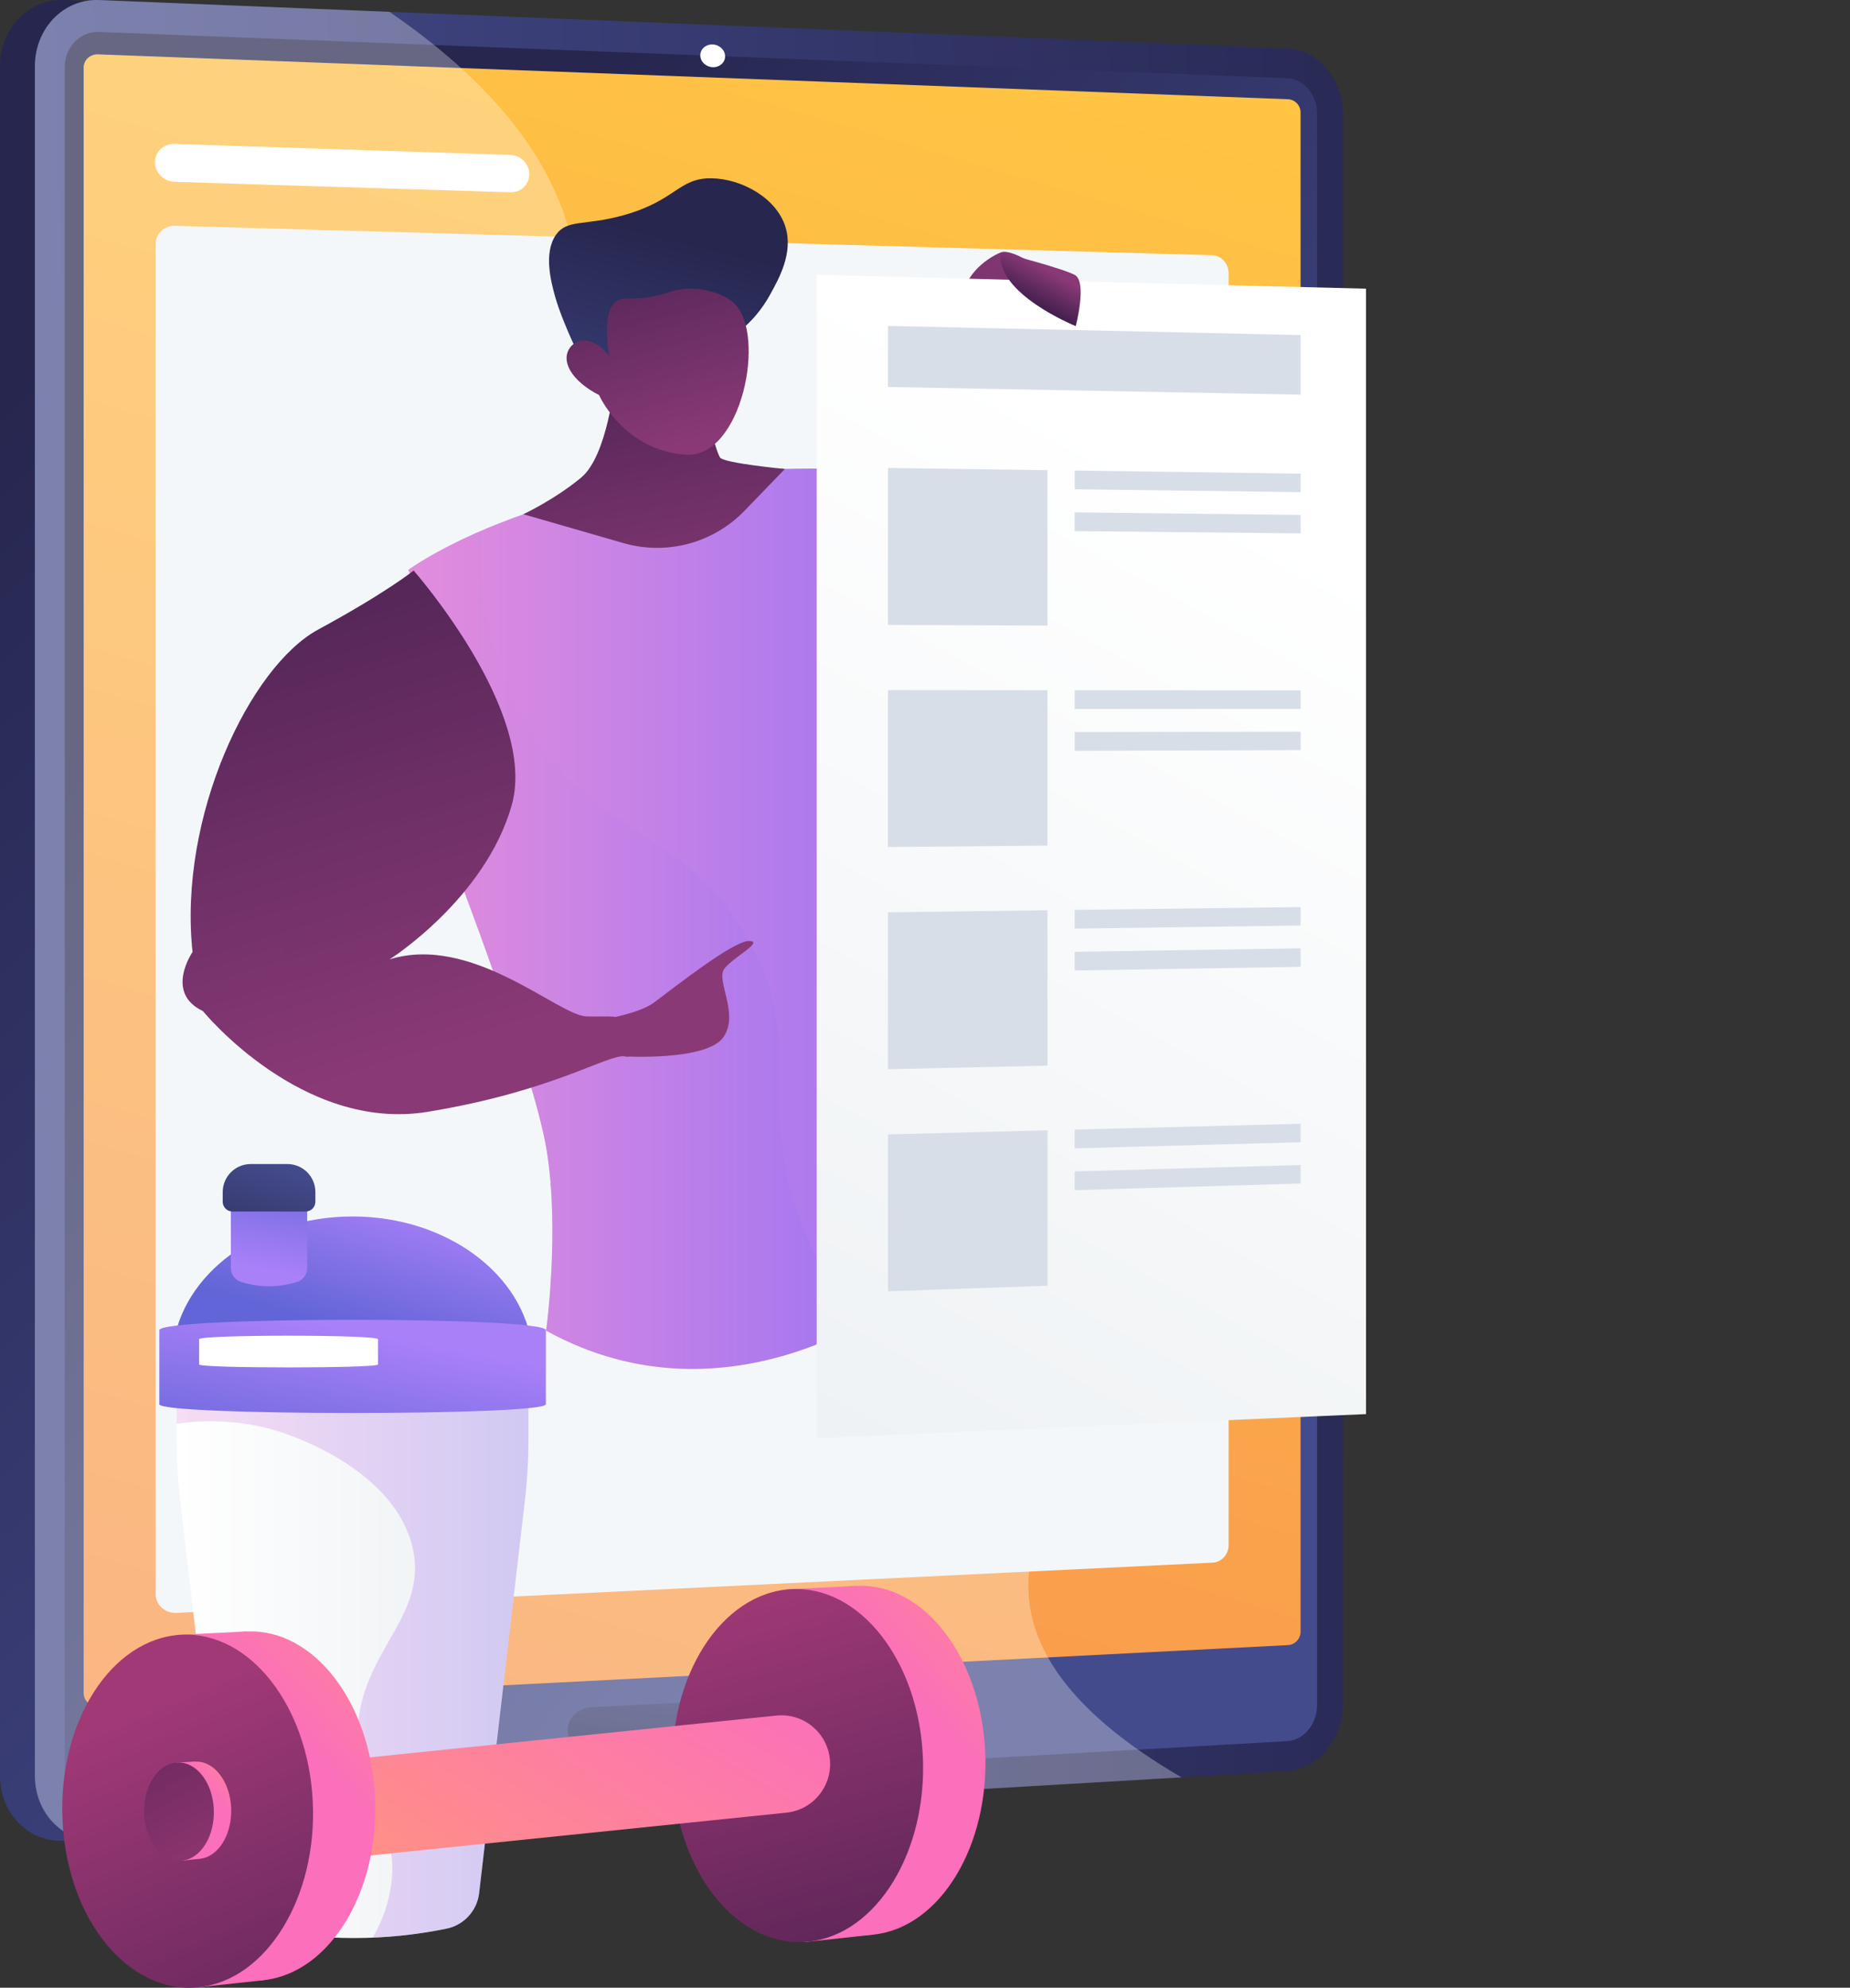 <svg width="229" height="246" viewBox="0 0 229 246" fill="none" xmlns="http://www.w3.org/2000/svg">
<rect x="0" y="0" width="229" height="246" fill="#333333" stroke="none"/>
<g clip-path="url(#clip0_66_2)">
<path d="M161.92 210.87C161.92 215.239 158.825 218.976 155.02 219.195L7.936 227.802C3.569 228.057 0 224.444 0 219.74V8.203C0 3.508 3.569 -0.167 7.936 0.009L155.02 5.987C158.834 6.145 161.92 9.82 161.92 14.19V210.87Z" fill="url(#paint0_linear_66_2)"/>
<path d="M166.243 210.87C166.243 215.239 163.148 218.975 159.342 219.195L12.258 227.802C7.892 228.057 4.323 224.444 4.323 219.74V8.202C4.323 3.499 7.892 -0.176 12.258 7.40504e-05L159.342 5.978C163.157 6.136 166.243 9.811 166.243 14.181V210.87Z" fill="url(#paint1_linear_66_2)"/>
<path d="M8.014 8.343V219.538C8.014 222.052 9.908 223.978 12.25 223.846L128.574 217.235L159.334 215.485C161.377 215.371 163.034 213.375 163.034 211.037V14.066C163.034 11.728 161.377 9.758 159.334 9.679L127.469 8.44L12.25 3.956C9.917 3.868 8.014 5.829 8.014 8.343Z" fill="url(#paint2_linear_66_2)"/>
<path d="M160.991 201.938C160.991 202.808 160.298 203.555 159.439 203.599L12.136 211.151C11.154 211.204 10.356 210.483 10.356 209.551V8.352C10.356 7.42 11.154 6.69 12.136 6.725L159.439 12.282C160.298 12.317 160.991 13.046 160.991 13.917V201.938Z" fill="url(#paint3_linear_66_2)"/>
<path d="M103.083 215.028L73.174 216.681C71.578 216.769 70.28 215.661 70.28 214.201V214.096C70.28 212.637 71.578 211.388 73.174 211.3L103.083 209.727C104.635 209.648 105.898 210.746 105.898 212.179V212.285C105.889 213.709 104.635 214.94 103.083 215.028Z" fill="url(#paint4_linear_66_2)"/>
<path d="M89.755 6.972C89.755 7.745 89.071 8.352 88.221 8.317C87.37 8.281 86.686 7.631 86.686 6.848C86.686 6.075 87.37 5.468 88.221 5.503C89.071 5.539 89.755 6.198 89.755 6.972Z" fill="white"/>
<g opacity="0.3">
<path d="M127.311 197.023C126.715 184.135 141.007 176.575 139.631 158.394C139.508 156.75 138.228 142.684 126.934 133.145C116.789 124.583 108.266 127.8 89.492 120.969C76.33 116.178 61.538 110.798 55.558 100.002C43.676 78.551 77.628 57.126 70.675 29.363C68.684 21.407 63.064 11.657 48.21 1.468L12.25 0.009C7.883 -0.167 4.314 3.508 4.314 8.211V219.749C4.314 224.452 7.883 228.066 12.25 227.811L146.26 219.969C131.993 211.687 127.618 203.74 127.311 197.023Z" fill="white"/>
</g>
<path d="M150.004 31.587L21.676 27.948C20.334 27.913 19.273 28.915 19.273 30.19V197.331C19.273 198.606 20.396 199.626 21.729 199.617L149.986 193.401C151.196 193.393 152.082 192.399 152.082 191.195V33.838C152.082 32.634 151.214 31.623 150.004 31.587Z" fill="#F4F7FA"/>
<path d="M65.519 21.565C65.519 22.84 64.466 23.842 63.178 23.798L21.614 22.506C20.273 22.462 19.186 21.381 19.186 20.079C19.186 18.778 20.273 17.767 21.614 17.811L63.178 19.174C64.475 19.218 65.519 20.291 65.519 21.565Z" fill="white"/>
<path d="M105.197 58.682C105.197 58.682 111.773 61.188 115.754 59.113C119.735 57.038 128.626 55.517 135.501 58.682C142.375 61.847 145.015 62.753 145.015 62.753C145.015 62.753 137.544 58.735 136.877 53.636C136.211 48.537 135.808 43.166 133.151 40.352C130.485 37.539 127.741 38.049 125.671 39.57C123.602 41.091 119.673 39.763 119.331 37.108C118.99 34.453 121.927 32.009 123.891 31.236C125.855 30.462 132.958 36.212 135.58 37.697C138.201 39.183 154.906 49.443 161.166 64.107C161.166 64.107 166.121 68.669 161.798 73.751C161.798 73.751 152.731 93.61 139.306 94.657C125.882 95.703 115.447 104.556 113.956 108.398C112.466 112.239 105.197 58.682 105.197 58.682Z" fill="url(#paint5_linear_66_2)"/>
<path opacity="0.3" d="M161.815 64.819C161.692 65.724 161.386 66.419 160.824 66.832C159.22 67.992 157.089 65.627 153.687 65.856C147.216 66.287 146.909 75.36 140.297 77.891C134.37 80.16 130.24 74.551 116.122 70.744C112.606 69.795 109.379 69.206 106.617 68.836C108.809 84.16 112.887 111.176 113.956 108.398C115.447 104.547 125.882 95.703 139.306 94.657C152.731 93.61 161.798 73.751 161.798 73.751C165.095 69.874 162.999 66.305 161.815 64.819Z" fill="url(#paint6_linear_66_2)"/>
<path d="M50.533 70.533C50.533 70.533 70.394 55.737 109.353 58.287C111.177 61.865 112.58 64.836 113.509 66.832C122.339 85.848 123.882 95.14 124.408 99.061C124.408 99.061 124.689 99.966 124.636 100.978C124.479 104.072 117.245 149.312 111.764 160.574C111.764 160.574 90.571 177.366 67.597 164.68C67.597 164.68 69.298 152.442 67.667 142.385C66.045 132.336 55.505 105.171 55.505 105.171C55.505 105.171 61.292 94.797 50.533 70.533Z" fill="url(#paint7_linear_66_2)"/>
<path opacity="0.3" d="M93.166 117.294C85.327 102.015 72.051 103.597 63.949 87.65C59.959 79.799 59.311 71.799 59.591 65.68C53.576 68.282 50.542 70.542 50.542 70.542C61.292 94.806 55.514 105.18 55.514 105.18C55.514 105.18 66.045 132.345 67.685 142.394C69.324 152.451 67.615 164.689 67.615 164.689C83.451 173.436 98.445 168.17 106.222 164.056C104.065 161.19 102.014 157.884 100.295 154.086C92.868 137.699 100.014 130.64 93.166 117.294Z" fill="url(#paint8_linear_66_2)"/>
<path d="M76.102 47.104C76.102 47.104 75.217 56.397 71.929 59.113C68.64 61.839 64.782 63.641 64.782 63.641L77.19 67.219C82.53 68.757 88.282 67.219 92.149 63.219L97.156 58.041C97.156 58.041 89.729 57.337 89.15 56.643C88.563 55.948 86.327 47.104 86.327 47.104H76.102Z" fill="url(#paint9_linear_66_2)"/>
<path d="M91.614 40.924C93.797 39.174 94.911 37.214 95.376 36.37C96.445 34.436 98.199 31.28 97.235 28.115C96.112 24.457 91.754 22.119 88.072 22.066C83.977 22.014 83.705 24.827 77.146 26.647C72.341 27.983 70.219 27.095 68.833 29.047C67.237 31.288 68.237 34.972 68.693 36.634C69.21 38.541 70.42 41.311 70.71 41.944C71.841 44.405 71.744 44.308 72.095 45.029C72.937 46.761 74.638 49.715 78.049 53.407C78.47 52.335 79.057 51.008 79.908 49.601C80.232 49.056 81.539 46.955 83.31 45.293C86.397 42.427 88.212 43.658 91.614 40.924Z" fill="url(#paint10_linear_66_2)"/>
<path d="M74.156 48.898C74.156 48.898 77.163 55.746 84.888 56.273C91.807 56.748 94.876 41.451 90.93 37.592C89.615 36.3 86.748 35.456 84.275 35.807C82.819 36.009 82.258 36.537 79.873 36.827C77.672 37.091 77.093 36.774 76.383 37.231C75.489 37.803 74.673 39.385 75.418 44.08C74.287 42.577 72.788 41.856 71.604 42.234C71.411 42.295 70.903 42.55 70.57 43.007C69.368 44.634 70.675 47.104 74.156 48.898Z" fill="url(#paint11_linear_66_2)"/>
<path d="M51.2 70.612C51.2 70.612 47.833 73.338 39.38 77.918C30.927 82.507 22.044 101.083 23.833 117.822C23.833 117.822 20.334 122.886 25.113 125.127C25.113 125.127 37.337 140.143 52.918 137.602C68.5 135.062 75.296 130.411 77.365 130.736C79.443 131.062 78.119 127.51 77.198 126.534C76.278 125.549 76.102 125.866 72.621 125.796C69.14 125.725 58.451 115.545 48.218 118.736C48.218 118.736 60.038 111.246 63.327 99.685C66.624 88.133 51.2 70.612 51.2 70.612Z" fill="url(#paint12_linear_66_2)"/>
<path opacity="0.3" d="M55.049 95.448C50.305 102.841 41.765 102.27 37.135 111.65C34.197 117.593 34.189 124.776 36.258 125.752C38.012 126.578 40.318 122.499 45.825 119.563C46.921 118.974 48.034 118.508 49.139 118.121C51.971 116.099 60.6 109.303 63.335 99.694C65.229 93.039 60.924 84.415 56.926 78.296C58.767 87.105 57.092 92.274 55.049 95.448Z" fill="url(#paint13_linear_66_2)"/>
<path d="M71.227 126.64C71.227 126.64 78.365 125.998 80.969 124.064C83.573 122.13 90.799 116.415 92.719 116.459C94.639 116.503 90.79 118.437 89.667 119.879C88.545 121.33 91.597 125.505 89.51 128.407C87.423 131.308 77.365 130.745 77.365 130.745L71.227 126.64Z" fill="url(#paint14_linear_66_2)"/>
<path d="M169.093 175.01L101.093 177.99V34.023L169.093 35.728V175.01Z" fill="url(#paint15_linear_66_2)"/>
<path d="M161 48.845L109.914 47.895V40.335L161 41.469V48.845Z" fill="#D8DEE8"/>
<path d="M129.661 77.425L109.914 77.338V57.917L129.661 58.19V77.425Z" fill="#D8DEE8"/>
<path d="M161 60.907L133.028 60.555V58.234L161 58.621V60.907Z" fill="#D8DEE8"/>
<path d="M161 66.014L133.028 65.733V63.412L161 63.729V66.014Z" fill="#D8DEE8"/>
<path d="M129.661 104.652L109.914 104.828V85.408L129.661 85.426V104.652Z" fill="#D8DEE8"/>
<path d="M161 87.729L133.028 87.747V85.426L161 85.443V87.729Z" fill="#D8DEE8"/>
<path d="M161 92.837L133.028 92.925V90.604L161 90.551V92.837Z" fill="#D8DEE8"/>
<path d="M129.661 131.888L109.914 132.328V112.908L129.661 112.653V131.888Z" fill="#D8DEE8"/>
<path d="M161 114.543L133.028 114.93V112.609L161 112.257V114.543Z" fill="#D8DEE8"/>
<path d="M161 119.659L133.028 120.108V117.796L161 117.365V119.659Z" fill="#D8DEE8"/>
<path d="M129.661 159.124L109.914 159.818V140.398L129.661 139.888V159.124Z" fill="#D8DEE8"/>
<path d="M161 141.365L133.028 142.121V139.8L161 139.079V141.365Z" fill="#D8DEE8"/>
<path d="M161 146.473L133.028 147.299V144.978L161 144.187V146.473Z" fill="#D8DEE8"/>
<path d="M123.9 31.227C123.9 31.227 131.467 33.179 133.037 34.023C134.606 34.867 133.16 40.361 133.16 40.361C133.16 40.361 123.155 36.326 123.9 31.227Z" fill="url(#paint16_linear_66_2)"/>
<path d="M65.405 171.203H21.878V178.052C21.878 180.663 22.027 183.274 22.334 185.867L27.98 234.255C28.235 236.462 29.892 238.238 32.067 238.677C40.064 240.268 47.789 240.225 55.268 238.695C57.425 238.255 59.056 236.479 59.311 234.282L64.958 185.859C65.264 183.265 65.413 180.654 65.413 178.043V171.203H65.405Z" fill="url(#paint17_linear_66_2)"/>
<path opacity="0.3" d="M21.878 171.203V176.205C25.148 175.731 30.234 175.546 35.802 177.603C37.556 178.254 48.894 182.438 51.051 191.441C53.313 200.865 42.966 205.006 44.395 217.164C45.219 224.197 49.051 225.938 48.508 232.452C48.28 235.195 47.368 237.648 46.149 239.802C49.227 239.679 52.27 239.31 55.268 238.694C57.425 238.255 59.056 236.479 59.311 234.281L64.958 185.858C65.264 183.265 65.413 180.654 65.413 178.043V171.194H21.878V171.203Z" fill="url(#paint18_linear_66_2)"/>
<path d="M65.878 166.834C64.844 157.708 55.286 150.552 43.641 150.552C31.997 150.552 22.439 157.708 21.404 166.834H65.878Z" fill="url(#paint19_linear_66_2)"/>
<path d="M19.721 164.627V173.788C19.721 175.238 67.571 175.238 67.571 173.788V164.627C67.562 162.913 19.721 162.913 19.721 164.627Z" fill="url(#paint20_linear_66_2)"/>
<path d="M24.648 165.744V168.865C24.648 169.357 46.789 169.357 46.789 168.865V165.744C46.789 165.163 24.648 165.163 24.648 165.744Z" fill="white"/>
<path d="M36.732 158.667C34.443 159.361 32.163 159.361 29.875 158.667C29.103 158.429 28.577 157.726 28.577 156.926V148.724H38.029V156.926C38.029 157.726 37.503 158.438 36.732 158.667Z" fill="url(#paint21_linear_66_2)"/>
<path d="M35.574 144.064H31.032C29.12 144.064 27.568 145.62 27.568 147.537V148.732C27.568 149.4 28.103 149.937 28.77 149.937H37.836C38.503 149.937 39.038 149.4 39.038 148.732V147.537C39.047 145.62 37.494 144.064 35.574 144.064Z" fill="url(#paint22_linear_66_2)"/>
<path d="M121.945 216.672C122.523 228.347 116.429 238.527 108.169 239.424C99.716 240.338 92.237 231.239 91.64 219.072C91.035 206.905 97.568 196.689 106.038 196.276C114.316 195.863 121.366 204.997 121.945 216.672Z" fill="url(#paint23_linear_66_2)"/>
<path d="M108.169 239.424L99.602 240.356L97.445 196.698L106.038 196.267L108.169 239.424Z" fill="url(#paint24_linear_66_2)"/>
<path d="M114.228 217.279C114.816 229.077 108.581 239.371 100.146 240.294C91.509 241.235 83.863 232.039 83.258 219.731C82.653 207.432 89.325 197.102 97.989 196.672C106.45 196.25 113.649 205.481 114.228 217.279Z" fill="url(#paint25_linear_66_2)"/>
<path d="M97.34 224.338L34.408 230.808L33.18 218.791L96.112 212.32C99.427 211.977 102.382 214.395 102.724 217.718C103.057 221.032 100.654 223.995 97.34 224.338Z" fill="url(#paint26_linear_66_2)"/>
<path d="M46.421 222.316C46.999 233.991 40.905 244.171 32.645 245.068C24.192 245.982 16.713 236.883 16.117 224.716C15.512 212.549 22.044 202.333 30.515 201.92C38.801 201.507 45.842 210.641 46.421 222.316Z" fill="url(#paint27_linear_66_2)"/>
<path d="M32.654 245.068L24.087 246L21.921 202.342L30.515 201.911L32.654 245.068Z" fill="url(#paint28_linear_66_2)"/>
<path d="M38.713 222.923C39.301 234.721 33.066 245.015 24.631 245.938C15.994 246.879 8.348 237.683 7.743 225.375C7.138 213.076 13.81 202.746 22.474 202.316C30.936 201.894 38.126 211.125 38.713 222.923Z" fill="url(#paint29_linear_66_2)"/>
<path d="M28.612 223.705C28.77 226.958 27.077 229.789 24.771 230.044C22.421 230.299 20.334 227.767 20.168 224.373C20.001 220.98 21.816 218.14 24.175 218.026C26.49 217.903 28.454 220.452 28.612 223.705Z" fill="url(#paint30_linear_66_2)"/>
<path d="M24.78 230.035L22.395 230.299L21.79 218.14L24.184 218.017L24.78 230.035Z" fill="url(#paint31_linear_66_2)"/>
<path d="M26.463 223.872C26.63 227.16 24.894 230.026 22.544 230.281C20.141 230.545 18.011 227.978 17.844 224.558C17.677 221.129 19.536 218.255 21.948 218.131C24.298 218.008 26.306 220.584 26.463 223.872Z" fill="url(#paint32_linear_66_2)"/>
</g>
<defs>
<linearGradient id="paint0_linear_66_2" x1="9.324" y1="37.755" x2="152.322" y2="194.922" gradientUnits="userSpaceOnUse">
<stop offset="0.004" stop-color="#26264F"/>
<stop offset="1" stop-color="#444B8C"/>
</linearGradient>
<linearGradient id="paint1_linear_66_2" x1="7.469" y1="114.031" x2="186.669" y2="109.05" gradientUnits="userSpaceOnUse">
<stop stop-color="#444B8C"/>
<stop offset="0.996" stop-color="#26264F"/>
</linearGradient>
<linearGradient id="paint2_linear_66_2" x1="134.291" y1="156.764" x2="25.57" y2="68.042" gradientUnits="userSpaceOnUse">
<stop stop-color="#444B8C"/>
<stop offset="0.996" stop-color="#26264F"/>
</linearGradient>
<linearGradient id="paint3_linear_66_2" x1="114.555" y1="5.748" x2="-2.596" y2="406.854" gradientUnits="userSpaceOnUse">
<stop stop-color="#FFC444"/>
<stop offset="0.996" stop-color="#F36F56"/>
</linearGradient>
<linearGradient id="paint4_linear_66_2" x1="89.535" y1="202.088" x2="86.557" y2="224.71" gradientUnits="userSpaceOnUse">
<stop stop-color="#444B8C"/>
<stop offset="0.996" stop-color="#26264F"/>
</linearGradient>
<linearGradient id="paint5_linear_66_2" x1="150.782" y1="39.921" x2="101.561" y2="112.692" gradientUnits="userSpaceOnUse">
<stop stop-color="#893976"/>
<stop offset="1" stop-color="#311944"/>
</linearGradient>
<linearGradient id="paint6_linear_66_2" x1="154.133" y1="42.188" x2="104.912" y2="114.958" gradientUnits="userSpaceOnUse">
<stop stop-color="#893976"/>
<stop offset="1" stop-color="#311944"/>
</linearGradient>
<linearGradient id="paint7_linear_66_2" x1="50.535" y1="113.71" x2="124.648" y2="113.71" gradientUnits="userSpaceOnUse">
<stop offset="0.004" stop-color="#E38DDD"/>
<stop offset="1" stop-color="#9571F6"/>
</linearGradient>
<linearGradient id="paint8_linear_66_2" x1="50.535" y1="117.551" x2="106.219" y2="117.551" gradientUnits="userSpaceOnUse">
<stop offset="0.004" stop-color="#E38DDD"/>
<stop offset="1" stop-color="#9571F6"/>
</linearGradient>
<linearGradient id="paint9_linear_66_2" x1="84.386" y1="79.1" x2="74.029" y2="24.009" gradientUnits="userSpaceOnUse">
<stop stop-color="#893976"/>
<stop offset="1" stop-color="#311944"/>
</linearGradient>
<linearGradient id="paint10_linear_66_2" x1="74.554" y1="64.332" x2="83.293" y2="29.119" gradientUnits="userSpaceOnUse">
<stop stop-color="#444B8C"/>
<stop offset="0.996" stop-color="#26264F"/>
</linearGradient>
<linearGradient id="paint11_linear_66_2" x1="84.637" y1="54.839" x2="73.802" y2="15.794" gradientUnits="userSpaceOnUse">
<stop stop-color="#893976"/>
<stop offset="1" stop-color="#311944"/>
</linearGradient>
<linearGradient id="paint12_linear_66_2" x1="52.182" y1="131.021" x2="22.944" y2="36.978" gradientUnits="userSpaceOnUse">
<stop stop-color="#893976"/>
<stop offset="1" stop-color="#311944"/>
</linearGradient>
<linearGradient id="paint13_linear_66_2" x1="55.993" y1="129.834" x2="26.756" y2="35.796" gradientUnits="userSpaceOnUse">
<stop stop-color="#893976"/>
<stop offset="1" stop-color="#311944"/>
</linearGradient>
<linearGradient id="paint14_linear_66_2" x1="81.997" y1="120.863" x2="42.525" y2="-6.125" gradientUnits="userSpaceOnUse">
<stop stop-color="#893976"/>
<stop offset="1" stop-color="#311944"/>
</linearGradient>
<linearGradient id="paint15_linear_66_2" x1="157.354" y1="63.848" x2="81.889" y2="201.005" gradientUnits="userSpaceOnUse">
<stop stop-color="white"/>
<stop offset="0.996" stop-color="#EBEFF2"/>
</linearGradient>
<linearGradient id="paint16_linear_66_2" x1="129.79" y1="33.48" x2="127.082" y2="38.402" gradientUnits="userSpaceOnUse">
<stop stop-color="#893976"/>
<stop offset="1" stop-color="#311944"/>
</linearGradient>
<linearGradient id="paint17_linear_66_2" x1="21.875" y1="205.534" x2="65.407" y2="205.534" gradientUnits="userSpaceOnUse">
<stop stop-color="white"/>
<stop offset="0.996" stop-color="#EBEFF2"/>
</linearGradient>
<linearGradient id="paint18_linear_66_2" x1="21.875" y1="205.507" x2="65.407" y2="205.507" gradientUnits="userSpaceOnUse">
<stop offset="0.004" stop-color="#E38DDD"/>
<stop offset="1" stop-color="#9571F6"/>
</linearGradient>
<linearGradient id="paint19_linear_66_2" x1="48.956" y1="147.723" x2="44.03" y2="165.01" gradientUnits="userSpaceOnUse">
<stop stop-color="#AA80F9"/>
<stop offset="0.996" stop-color="#6165D7"/>
</linearGradient>
<linearGradient id="paint20_linear_66_2" x1="44.509" y1="164.605" x2="40.677" y2="184.807" gradientUnits="userSpaceOnUse">
<stop stop-color="#AA80F9"/>
<stop offset="0.996" stop-color="#6165D7"/>
</linearGradient>
<linearGradient id="paint21_linear_66_2" x1="32.493" y1="157.197" x2="35.23" y2="142.819" gradientUnits="userSpaceOnUse">
<stop stop-color="#AA80F9"/>
<stop offset="0.996" stop-color="#6165D7"/>
</linearGradient>
<linearGradient id="paint22_linear_66_2" x1="34.559" y1="144.018" x2="29.087" y2="161.121" gradientUnits="userSpaceOnUse">
<stop stop-color="#444B8C"/>
<stop offset="0.996" stop-color="#26264F"/>
</linearGradient>
<linearGradient id="paint23_linear_66_2" x1="132.386" y1="194.578" x2="113.758" y2="211.438" gradientUnits="userSpaceOnUse">
<stop stop-color="#FF9085"/>
<stop offset="1" stop-color="#FB6FBB"/>
</linearGradient>
<linearGradient id="paint24_linear_66_2" x1="130.625" y1="192.751" x2="112.062" y2="209.552" gradientUnits="userSpaceOnUse">
<stop stop-color="#FF9085"/>
<stop offset="1" stop-color="#FB6FBB"/>
</linearGradient>
<linearGradient id="paint25_linear_66_2" x1="113.823" y1="272.988" x2="92.454" y2="196.206" gradientUnits="userSpaceOnUse">
<stop stop-color="#311944"/>
<stop offset="1" stop-color="#A03976"/>
</linearGradient>
<linearGradient id="paint26_linear_66_2" x1="56.879" y1="237.555" x2="81.279" y2="197.838" gradientUnits="userSpaceOnUse">
<stop stop-color="#FF9085"/>
<stop offset="1" stop-color="#FB6FBB"/>
</linearGradient>
<linearGradient id="paint27_linear_66_2" x1="56.867" y1="200.221" x2="38.239" y2="217.082" gradientUnits="userSpaceOnUse">
<stop stop-color="#FF9085"/>
<stop offset="1" stop-color="#FB6FBB"/>
</linearGradient>
<linearGradient id="paint28_linear_66_2" x1="55.105" y1="198.395" x2="36.543" y2="215.196" gradientUnits="userSpaceOnUse">
<stop stop-color="#FF9085"/>
<stop offset="1" stop-color="#FB6FBB"/>
</linearGradient>
<linearGradient id="paint29_linear_66_2" x1="49.527" y1="285.767" x2="17.921" y2="212.133" gradientUnits="userSpaceOnUse">
<stop stop-color="#311944"/>
<stop offset="1" stop-color="#A03976"/>
</linearGradient>
<linearGradient id="paint30_linear_66_2" x1="31.523" y1="217.546" x2="26.334" y2="222.243" gradientUnits="userSpaceOnUse">
<stop stop-color="#FF9085"/>
<stop offset="1" stop-color="#FB6FBB"/>
</linearGradient>
<linearGradient id="paint31_linear_66_2" x1="31.032" y1="217.038" x2="25.861" y2="221.718" gradientUnits="userSpaceOnUse">
<stop stop-color="#FF9085"/>
<stop offset="1" stop-color="#FB6FBB"/>
</linearGradient>
<linearGradient id="paint32_linear_66_2" x1="4.6" y1="192.278" x2="29.545" y2="237.437" gradientUnits="userSpaceOnUse">
<stop stop-color="#311944"/>
<stop offset="1" stop-color="#A03976"/>
</linearGradient>
<clipPath id="clip0_66_2">
<rect width="229" height="246" fill="white"/>
</clipPath>
</defs>
</svg>
